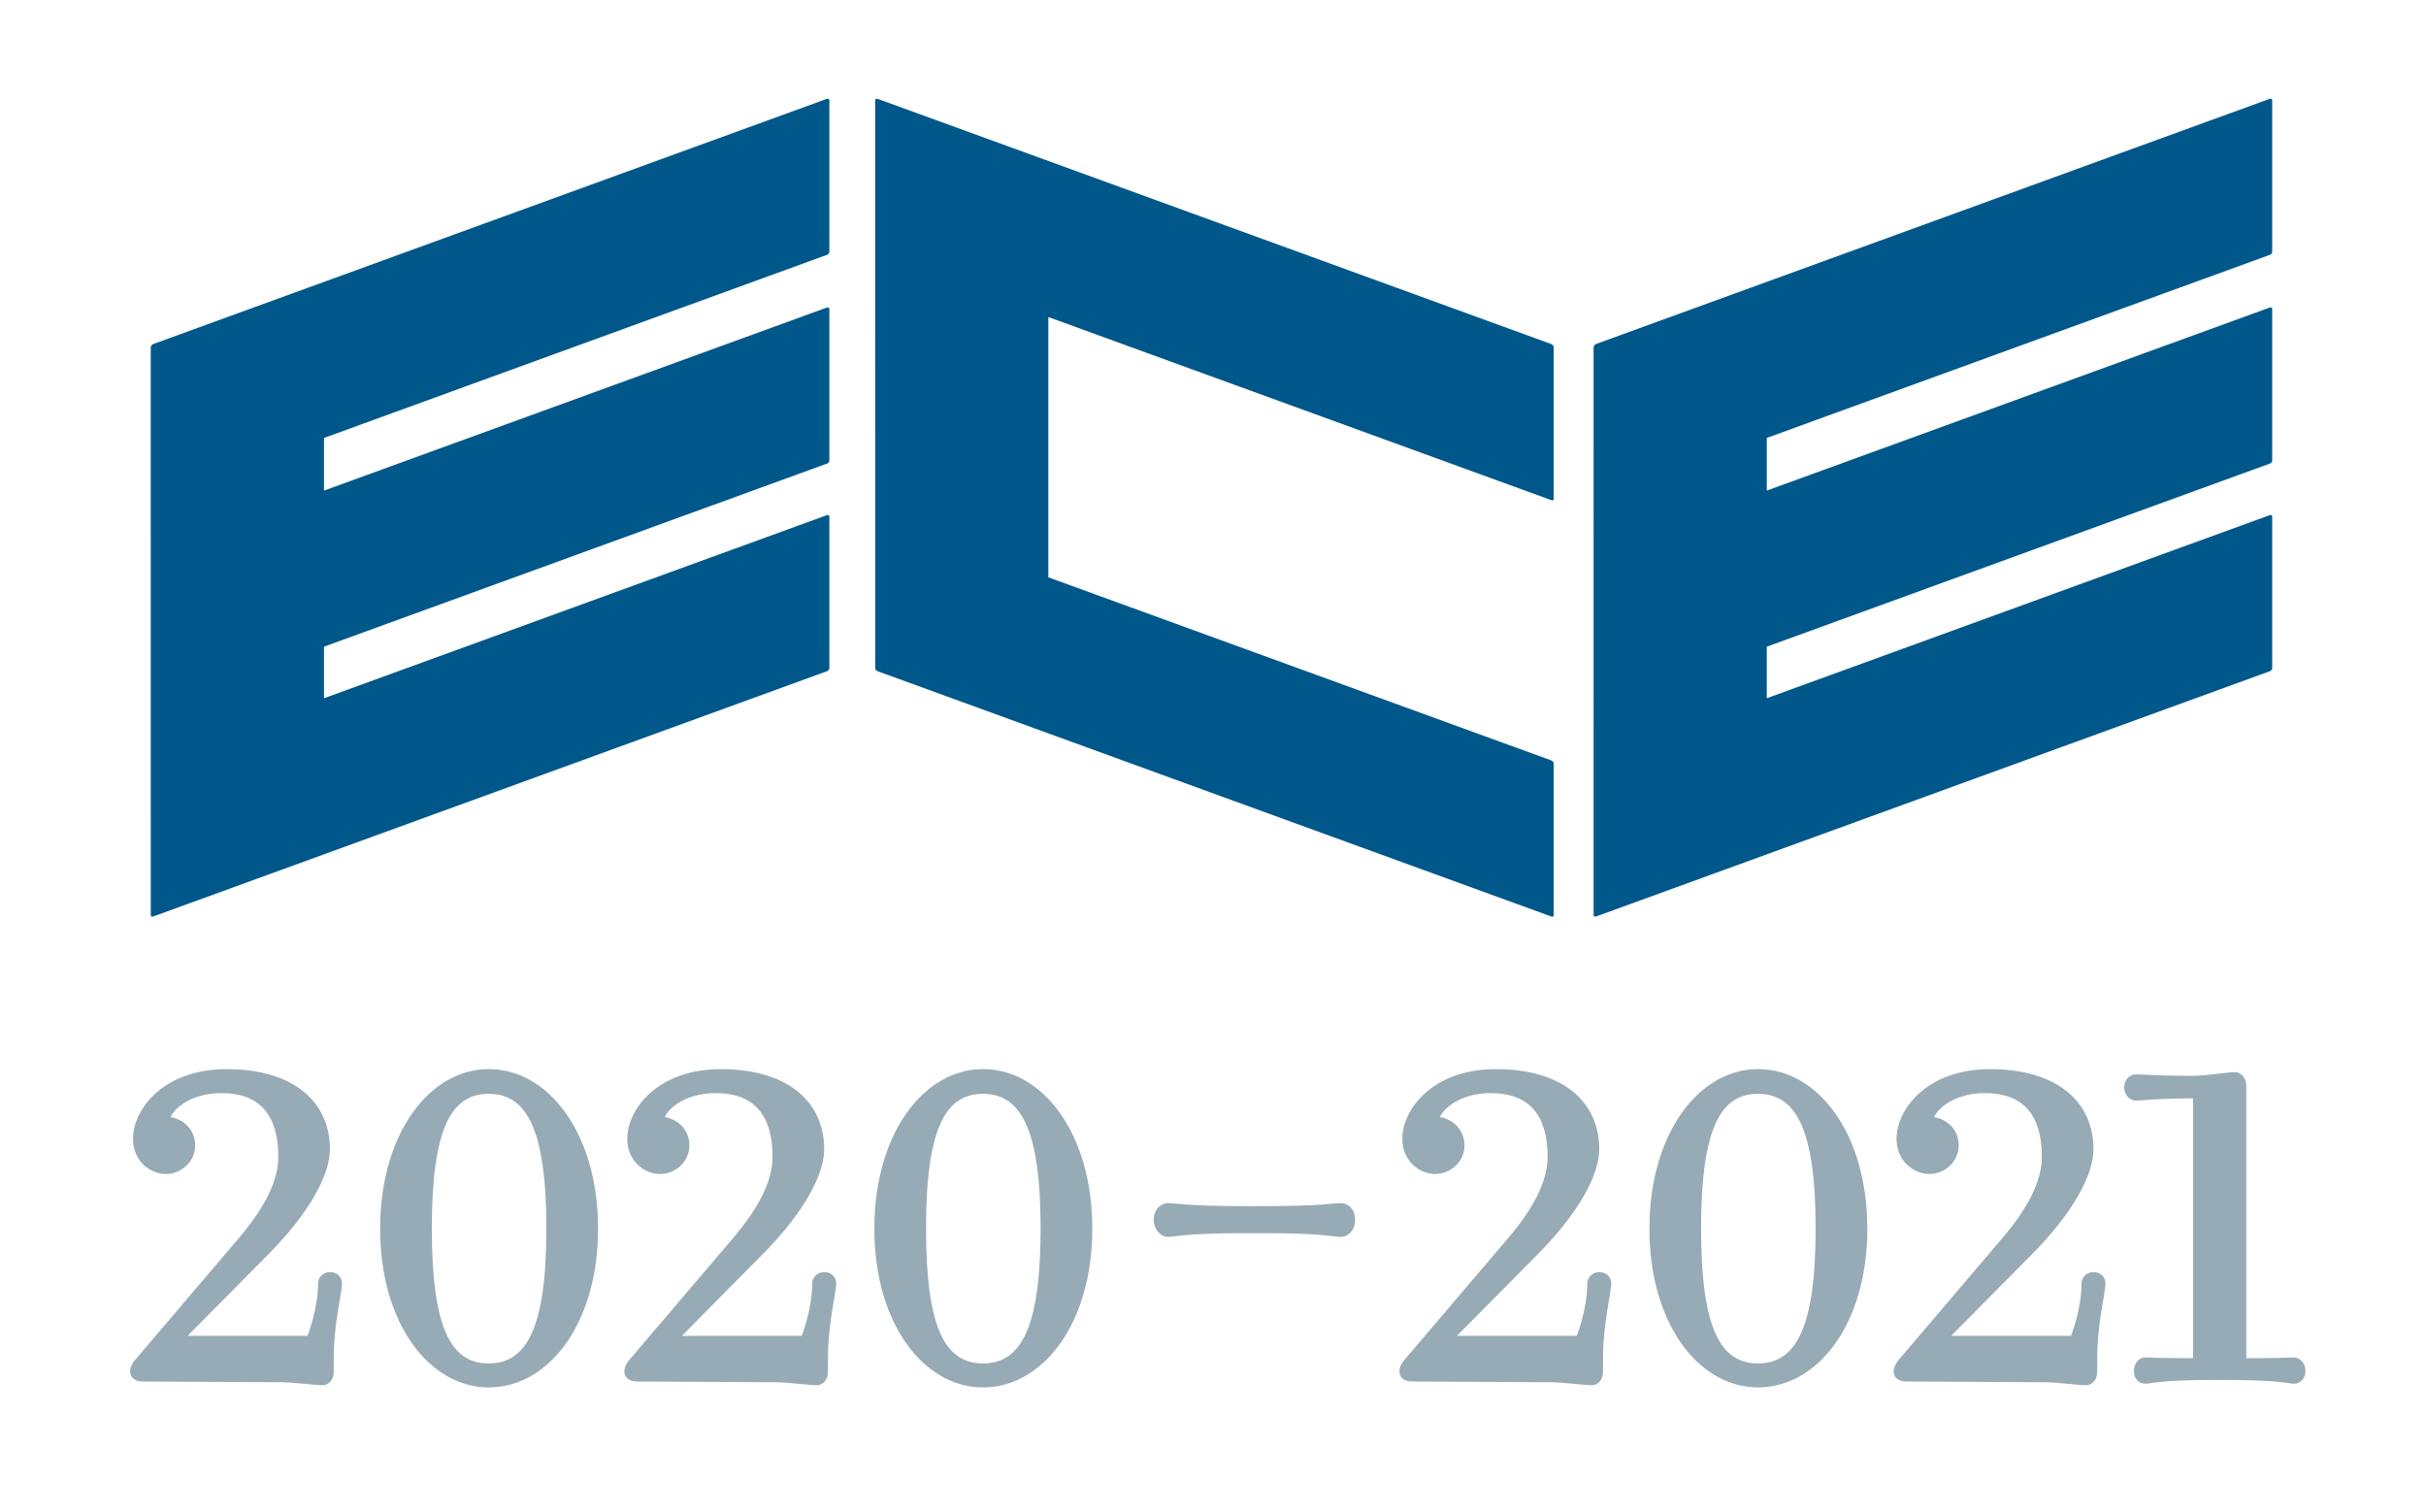 <?xml version="1.0" encoding="utf-8"?>
<!-- Generator: Adobe Illustrator 16.0.0, SVG Export Plug-In . SVG Version: 6.00 Build 0)  -->
<!DOCTYPE svg PUBLIC "-//W3C//DTD SVG 1.1//EN" "http://www.w3.org/Graphics/SVG/1.1/DTD/svg11.dtd">
<svg version="1.1" id="Layer_1" xmlns="http://www.w3.org/2000/svg" xmlns:xlink="http://www.w3.org/1999/xlink" x="0px" y="0px"
	 width="100.982px" height="62.941px" viewBox="0 0 100.982 62.941" enable-background="new 0 0 100.982 62.941"
	 xml:space="preserve">
<g id="ucla_ece">
	<g>
		<path fill="#00588A" d="M36.429,4.176c0.01-0.062,0.049-0.082,0.112-0.058l28.03,10.202c0.068,0.035,0.102,0.08,0.102,0.137v6.296
			c0,0.066-0.03,0.088-0.102,0.063l-20.934-7.62v10.833l20.934,7.621c0.068,0.035,0.102,0.08,0.102,0.137v6.297
			c0,0.064-0.03,0.087-0.102,0.062L36.544,27.942c-0.078-0.026-0.112-0.073-0.112-0.143L36.429,4.176L36.429,4.176z"/>
		<path fill="#00588A" d="M66.333,14.456c0.015-0.07,0.051-0.118,0.117-0.144l28.03-10.2c0.063-0.013,0.1,0.01,0.1,0.062v6.298
			c0,0.065-0.033,0.111-0.1,0.136l-20.938,7.619v2.192L94.48,12.8c0.063-0.013,0.1,0.01,0.1,0.064v6.296
			c0,0.066-0.033,0.111-0.1,0.136l-20.938,7.62v2.145l20.938-7.62c0.063-0.015,0.1,0.009,0.1,0.063v6.295
			c0,0.067-0.033,0.112-0.1,0.139L66.451,38.14c-0.078,0.027-0.117,0.008-0.117-0.059L66.333,14.456L66.333,14.456z"/>
		<path fill="#00588A" d="M6.275,14.458c0.012-0.069,0.051-0.118,0.117-0.143L34.421,4.113c0.066-0.012,0.101,0.01,0.101,0.062
			v6.298c0,0.065-0.031,0.111-0.101,0.135l-20.935,7.62v2.192l20.935-7.62c0.066-0.013,0.101,0.009,0.101,0.064v6.297
			c0,0.065-0.031,0.11-0.101,0.135l-20.935,7.62v2.146l20.935-7.621c0.066-0.014,0.101,0.01,0.101,0.063v6.296
			c0,0.067-0.031,0.112-0.101,0.137L6.393,38.14c-0.079,0.027-0.117,0.01-0.117-0.058L6.275,14.458L6.275,14.458z"/>
	</g>
</g>
<g>
	<g>
		<path fill="#97ABB6" d="M5.631,56.593l4.301-5.05c1.091-1.278,1.652-2.4,1.652-3.397c0-1.745-0.779-2.649-2.369-2.649
			c-1.091,0-1.871,0.499-2.12,0.997c0.561,0.094,1.028,0.53,1.028,1.185s-0.561,1.185-1.215,1.185s-1.372-0.53-1.372-1.465
			c0-1.216,1.247-2.899,3.896-2.899c2.805,0,4.301,1.372,4.301,3.336c0,1.028-0.811,2.618-2.618,4.426l-3.304,3.336H12.8
			c0,0,0.437-1.092,0.437-2.183c0-0.218,0.187-0.468,0.499-0.468c0.343,0,0.499,0.25,0.499,0.468c0,0.405-0.343,1.652-0.343,3.117
			v0.562c0,0.343-0.218,0.561-0.467,0.561c-0.281,0-1.247-0.124-1.714-0.124l-5.767-0.031C5.381,57.497,5.257,57.029,5.631,56.593z"
			/>
		<path fill="#97ABB6" d="M20.343,57.746c-2.462,0-4.52-2.649-4.52-6.608c0-3.958,2.058-6.64,4.52-6.64
			c2.493,0,4.551,2.682,4.551,6.64C24.894,55.096,22.836,57.746,20.343,57.746z M20.343,45.527c-1.528,0-2.369,1.371-2.369,5.61
			s0.841,5.611,2.369,5.611c1.527,0,2.4-1.372,2.4-5.611S21.87,45.527,20.343,45.527z"/>
		<path fill="#97ABB6" d="M26.203,56.593l4.302-5.05c1.091-1.278,1.652-2.4,1.652-3.397c0-1.745-0.779-2.649-2.369-2.649
			c-1.091,0-1.871,0.499-2.12,0.997c0.561,0.094,1.028,0.53,1.028,1.185s-0.561,1.185-1.215,1.185c-0.655,0-1.372-0.53-1.372-1.465
			c0-1.216,1.247-2.899,3.896-2.899c2.805,0,4.301,1.372,4.301,3.336c0,1.028-0.811,2.618-2.618,4.426l-3.304,3.336h4.987
			c0,0,0.437-1.092,0.437-2.183c0-0.218,0.187-0.468,0.499-0.468c0.343,0,0.499,0.25,0.499,0.468c0,0.405-0.343,1.652-0.343,3.117
			v0.562c0,0.343-0.218,0.561-0.467,0.561c-0.281,0-1.247-0.124-1.714-0.124l-5.767-0.031
			C25.954,57.497,25.829,57.029,26.203,56.593z"/>
		<path fill="#97ABB6" d="M40.915,57.746c-2.462,0-4.52-2.649-4.52-6.608c0-3.958,2.057-6.64,4.52-6.64
			c2.494,0,4.551,2.682,4.551,6.64C45.467,55.096,43.409,57.746,40.915,57.746z M40.915,45.527c-1.527,0-2.369,1.371-2.369,5.61
			s0.841,5.611,2.369,5.611s2.4-1.372,2.4-5.611S42.443,45.527,40.915,45.527z"/>
		<path fill="#97ABB6" d="M56.407,50.763c0,0.437-0.28,0.717-0.592,0.717c-0.437,0-0.624-0.155-3.366-0.155H51.95
			c-2.712,0-2.93,0.155-3.335,0.155c-0.28,0-0.592-0.28-0.592-0.717s0.312-0.686,0.592-0.686c0.405,0,0.655,0.125,3.335,0.125h0.499
			c2.712,0,2.93-0.125,3.366-0.125C56.127,50.078,56.407,50.327,56.407,50.763z"/>
		<path fill="#97ABB6" d="M58.465,56.593l4.302-5.05c1.091-1.278,1.652-2.4,1.652-3.397c0-1.745-0.779-2.649-2.369-2.649
			c-1.091,0-1.87,0.499-2.12,0.997c0.562,0.094,1.029,0.53,1.029,1.185s-0.562,1.185-1.216,1.185c-0.655,0-1.372-0.53-1.372-1.465
			c0-1.216,1.247-2.899,3.896-2.899c2.806,0,4.302,1.372,4.302,3.336c0,1.028-0.811,2.618-2.618,4.426l-3.305,3.336h4.987
			c0,0,0.437-1.092,0.437-2.183c0-0.218,0.188-0.468,0.499-0.468c0.343,0,0.499,0.25,0.499,0.468c0,0.405-0.343,1.652-0.343,3.117
			v0.562c0,0.343-0.219,0.561-0.468,0.561c-0.28,0-1.247-0.124-1.715-0.124l-5.767-0.031C58.216,57.497,58.091,57.029,58.465,56.593
			z"/>
		<path fill="#97ABB6" d="M73.177,57.746c-2.463,0-4.52-2.649-4.52-6.608c0-3.958,2.057-6.64,4.52-6.64
			c2.493,0,4.551,2.682,4.551,6.64C77.728,55.096,75.671,57.746,73.177,57.746z M73.177,45.527c-1.527,0-2.369,1.371-2.369,5.61
			s0.842,5.611,2.369,5.611s2.399-1.372,2.399-5.611S74.705,45.527,73.177,45.527z"/>
		<path fill="#97ABB6" d="M79.038,56.593l4.301-5.05c1.091-1.278,1.652-2.4,1.652-3.397c0-1.745-0.779-2.649-2.369-2.649
			c-1.091,0-1.87,0.499-2.119,0.997c0.561,0.094,1.028,0.53,1.028,1.185s-0.561,1.185-1.216,1.185c-0.654,0-1.371-0.53-1.371-1.465
			c0-1.216,1.247-2.899,3.896-2.899c2.805,0,4.301,1.372,4.301,3.336c0,1.028-0.811,2.618-2.618,4.426l-3.304,3.336h4.987
			c0,0,0.437-1.092,0.437-2.183c0-0.218,0.187-0.468,0.498-0.468c0.343,0,0.499,0.25,0.499,0.468c0,0.405-0.343,1.652-0.343,3.117
			v0.562c0,0.343-0.218,0.561-0.468,0.561c-0.28,0-1.247-0.124-1.714-0.124l-5.767-0.031C78.788,57.497,78.664,57.029,79.038,56.593
			z"/>
		<path fill="#97ABB6" d="M95.495,56.499c0.219,0,0.468,0.219,0.468,0.562s-0.249,0.529-0.468,0.529
			c-0.312,0-0.498-0.155-3.055-0.155h-0.124c-2.525,0-2.712,0.155-3.023,0.155c-0.25,0-0.468-0.187-0.468-0.529
			s0.218-0.562,0.468-0.562c0.312,0,0.498,0.031,1.994,0.031V45.715c-1.496,0-2.088,0.093-2.399,0.093
			c-0.219,0-0.468-0.218-0.468-0.561c0-0.312,0.249-0.53,0.468-0.53c0.312,0,0.903,0.062,2.399,0.062
			c0.499,0,1.466-0.156,1.746-0.156c0.218,0,0.468,0.219,0.468,0.562c0,0.499,0,11.346,0,11.346
			C94.997,56.53,95.183,56.499,95.495,56.499z"/>
	</g>
</g>
</svg>
